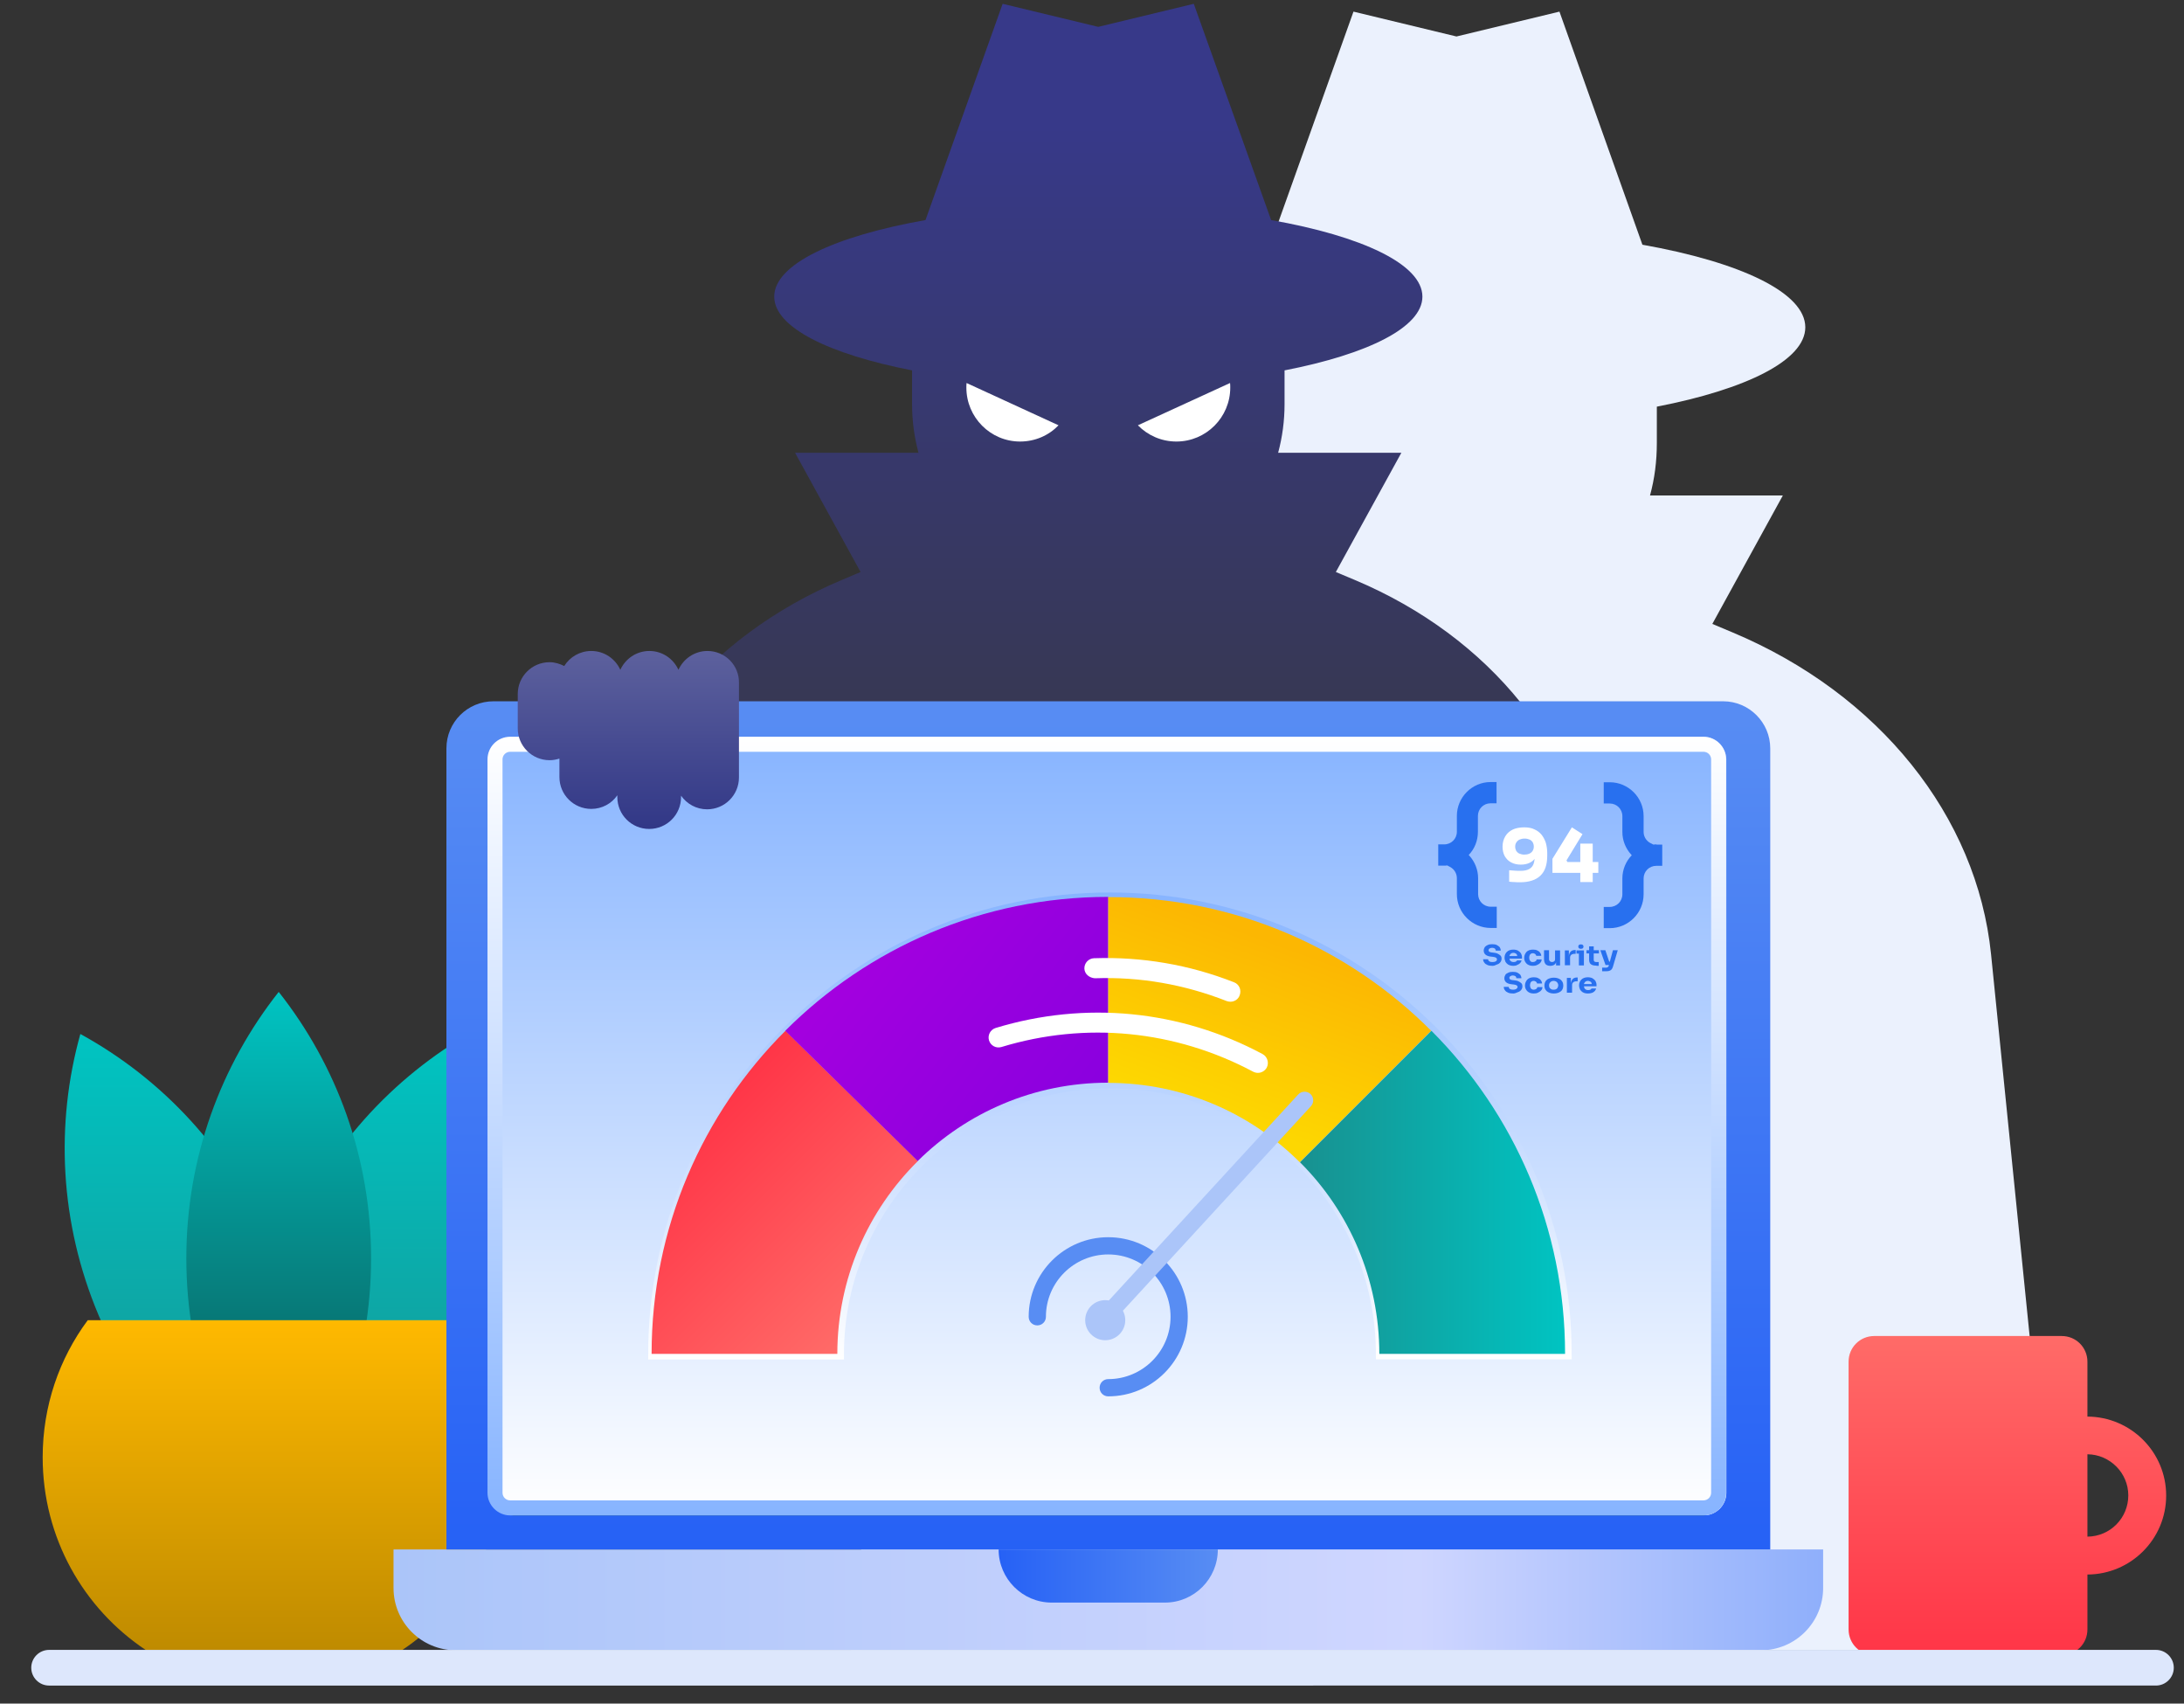 <?xml version="1.0" encoding="utf-8"?>
<!-- Generator: Adobe Illustrator 25.4.1, SVG Export Plug-In . SVG Version: 6.00 Build 0)  -->
<svg version="1.1" id="Layer_1" xmlns="http://www.w3.org/2000/svg" xmlns:xlink="http://www.w3.org/1999/xlink" x="0px" y="0px"
	 viewBox="0 0 109 85" style="enable-background:new 0 0 109 85;" xml:space="preserve">
<rect x="0" y="0" width="109" height="85" fill="#333333" stroke="none"/>
<style type="text/css">
	.st0{fill:#EBF1FD;}
	.st1{fill:#37384F;}
	.st2{fill:url(#SVGID_1_);}
	.st3{fill:#FFFFFF;}
	.st4{fill:url(#SVGID_00000062156176123621321920000007952652327246051253_);}
	.st5{fill:url(#SVGID_00000086663390485841633100000012475926118803413123_);}
	.st6{fill:url(#SVGID_00000044145300977271968310000016344579411139806849_);}
	.st7{fill:url(#SVGID_00000050634535849179447930000013310373039984247436_);}
	.st8{fill:url(#SVGID_00000078028833477767903730000012175398896341317775_);}
	.st9{fill:url(#SVGID_00000011012547541776204240000013867188065159620750_);}
	.st10{fill:url(#SVGID_00000163057429310385074490000009701087181978469045_);}
	.st11{fill:url(#SVGID_00000020357623248124257160000005267953863941288088_);}
	.st12{fill:url(#SVGID_00000158019950427713192370000002873344983817142661_);}
	.st13{fill:#DDE7FC;}
	.st14{fill:url(#SVGID_00000039815229448353185080000008394706611589426092_);}
	.st15{fill:url(#SVGID_00000160901646369577730190000002249959765479586451_);}
	.st16{fill:#2870EF;}
	.st17{fill:none;stroke:url(#SVGID_00000149380401071247525650000012744518858307937686_);stroke-width:0.5;stroke-miterlimit:10;}
	.st18{fill:url(#SVGID_00000077314924097751024940000014894389288520031128_);}
	.st19{fill:url(#SVGID_00000000908801014927603950000010547655686524471719_);}
	.st20{fill:url(#SVGID_00000158025571157778602000000012754266737091508098_);}
	.st21{fill:url(#SVGID_00000106122076161392733120000006176706352426507929_);}
	.st22{fill:#588DF3;}
	.st23{fill:#ABC5F9;}
	.st24{fill:none;stroke:#EBF1FD;stroke-linecap:round;stroke-linejoin:round;stroke-miterlimit:10;}
	.st25{fill:url(#SVGID_00000097501576426145123350000014289220864603377071_);}
	.st26{fill:url(#SVGID_00000087399808078436230110000007826012171880327326_);}
	.st27{opacity:0.71;}
	.st28{fill:url(#SVGID_00000070829729150423398910000006857454982852236936_);}
	.st29{fill:url(#SVGID_00000043451087558273501680000006675346302754879374_);}
	.st30{fill:url(#SVGID_00000021119349502453923010000002592051850360302510_);}
	.st31{fill:url(#SVGID_00000173127829858115772880000006194498687488713653_);}
	.st32{fill:url(#SVGID_00000042015787833864611570000010512425890664545212_);}
	.st33{fill:url(#SVGID_00000062871697000162291540000007054613576955883924_);}
	.st34{fill:#2A70F2;}
	.st35{fill:#373851;}
	.st36{fill:#14C1C1;}
	.st37{fill:url(#SVGID_00000050638881843114516540000000538735702313472136_);}
	.st38{fill:url(#SVGID_00000149373121538121550870000009623944699094938787_);}
	.st39{fill:url(#SVGID_00000005980760440195079380000003448135262914000553_);}
	.st40{fill:url(#SVGID_00000020357011804765091140000002029033614258343087_);}
	.st41{fill:url(#SVGID_00000117676895618946992180000014427501032882589830_);}
	.st42{fill:url(#SVGID_00000124861305654731991900000006084358098827767727_);}
	.st43{fill:url(#SVGID_00000013160031527131635800000002717913385779799967_);}
	.st44{fill:url(#SVGID_00000081638512465692554580000017833761481324208570_);}
	.st45{fill:url(#SVGID_00000166642045858202391420000017423399865032803242_);}
	.st46{fill:url(#SVGID_00000054960288676052217300000000424526551283996859_);}
	.st47{fill:url(#SVGID_00000146463837902661214000000002857986463278732938_);}
	.st48{fill:url(#SVGID_00000046315465899036591850000000956185964618931074_);}
	.st49{fill:url(#SVGID_00000010994595041500354700000016190056647399971490_);}
	.st50{fill:url(#SVGID_00000014614132622416164630000007261669417362544783_);}
	.st51{fill:url(#SVGID_00000064319631570326128430000010498179532428359064_);}
	.st52{fill:url(#SVGID_00000088811909188677746590000005664522543396616101_);}
	.st53{fill:url(#SVGID_00000153666182875736813870000002200743604231639481_);}
	.st54{fill:url(#SVGID_00000065778448509139228410000003290218973617141420_);}
	.st55{fill:url(#SVGID_00000035509660033747163540000008690923325501007801_);}
	
		.st56{clip-path:url(#SVGID_00000120519558123259416630000008260895683195082373_);fill:url(#SVGID_00000098221254764800533900000001449413727126215297_);}
	.st57{clip-path:url(#SVGID_00000120519558123259416630000008260895683195082373_);}
	.st58{clip-path:url(#SVGID_00000120519558123259416630000008260895683195082373_);fill:#FFFFFF;stroke:#FFFFFF;}
	
		.st59{clip-path:url(#SVGID_00000120519558123259416630000008260895683195082373_);fill:url(#SVGID_00000136412630276606594760000011351919895403368372_);}
	
		.st60{clip-path:url(#SVGID_00000120519558123259416630000008260895683195082373_);fill:url(#SVGID_00000140699808878062412080000000128214447237245347_);}
	
		.st61{clip-path:url(#SVGID_00000120519558123259416630000008260895683195082373_);fill:url(#SVGID_00000047028289400893961440000011537523001416465070_);}
	
		.st62{clip-path:url(#SVGID_00000120519558123259416630000008260895683195082373_);fill:url(#SVGID_00000087372155002117327580000004185196736706341046_);}
	
		.st63{clip-path:url(#SVGID_00000120519558123259416630000008260895683195082373_);fill:none;stroke:#EBF1FD;stroke-linecap:round;stroke-linejoin:round;stroke-miterlimit:10;}
	.st64{fill:url(#SVGID_00000065057590660721978860000006929051583063948460_);}
	.st65{fill:url(#SVGID_00000048480962660690544780000014941154509405880992_);}
	.st66{fill:url(#SVGID_00000113336918386274238560000016178762017854994829_);}
	.st67{fill:url(#SVGID_00000176758785479919604200000005943496507370676132_);}
	.st68{fill:url(#SVGID_00000058582140892972672430000013555446640325786501_);}
	.st69{fill:url(#SVGID_00000111155076339759569980000010046899504245258633_);}
	.st70{fill:url(#SVGID_00000027589366964648331720000000842124038212623246_);}
	.st71{fill:url(#SVGID_00000126302737815778600980000012591468400470975678_);}
	.st72{fill:url(#SVGID_00000052816504351092851130000002169102951770559646_);}
	.st73{fill:url(#SVGID_00000083052364464174843500000015206560847644170891_);}
	.st74{fill:url(#SVGID_00000091729427545562643190000000971810924665901218_);}
	.st75{fill:#FDBD2C;}
	.st76{fill:#13C1C2;}
	.st77{fill:#2970F1;}
	.st78{fill:#42CF5A;}
	.st79{fill:#EE4A4E;}
	.st80{fill:#F77643;}
</style>
<path class="st0" d="M99.37,47.61c-0.7-6.89-5.59-12.99-12.91-16.06l-1-0.42l3.52-6.41h-6.63c0.23-0.84,0.34-1.71,0.34-2.62v-1.81
	c4.48-0.87,7.41-2.32,7.41-3.96c0-1.73-3.24-3.25-8.13-4.12L77.83,0.58l-5.14,1.24l-5.14-1.24L63.4,12.21
	c-4.89,0.86-8.13,2.38-8.13,4.12c0,1.65,2.93,3.09,7.41,3.96v1.81c0,0.9,0.12,1.78,0.34,2.62h-6.64l3.52,6.41l-0.99,0.42
	c-7.31,3.07-12.21,9.17-12.91,16.06l-3.53,34.72h60.41L99.37,47.61z"/>
<path class="st1" d="M52.83,21.22c-0.48,0.5-1.16,0.81-1.92,0.81c-1.48,0-2.68-1.21-2.68-2.69c0-0.08,0-0.16,0.01-0.23L52.83,21.22z
	"/>
<path class="st1" d="M61.4,19.34c0,1.48-1.2,2.69-2.69,2.69c-0.75,0-1.43-0.31-1.92-0.81l4.6-2.11C61.4,19.18,61.4,19.26,61.4,19.34
	z"/>
<linearGradient id="SVGID_1_" gradientUnits="userSpaceOnUse" x1="54.81" y1="76.07" x2="54.81" y2="0.19">
	<stop  offset="0" style="stop-color:#ABC5F9"/>
	<stop  offset="0.503" style="stop-color:#37384F"/>
	<stop  offset="0.92" style="stop-color:#373989"/>
</linearGradient>
<path class="st2" d="M79.58,43.84c-0.65-6.4-5.19-12.06-11.98-14.91l-0.93-0.39l3.27-5.95h-6.15c0.21-0.78,0.32-1.59,0.32-2.43
	v-1.68c4.16-0.81,6.88-2.15,6.88-3.68c0-1.61-3.01-3.02-7.55-3.82L59.58,0.19l-4.77,1.15l-4.77-1.15l-3.85,10.79
	c-4.54,0.8-7.55,2.21-7.55,3.82c0,1.53,2.72,2.87,6.88,3.68v1.68c0,0.84,0.11,1.65,0.32,2.43h-6.16l3.27,5.95l-0.92,0.39
	c-6.79,2.85-11.33,8.51-11.98,14.91l-3.28,32.23h56.08L79.58,43.84z"/>
<path class="st3" d="M61.39,19.11c0.01,0.07,0.01,0.15,0.01,0.23c0,1.48-1.2,2.69-2.69,2.69c-0.75,0-1.43-0.31-1.92-0.81
	L61.39,19.11z"/>
<path class="st3" d="M50.91,22.03c-1.48,0-2.68-1.21-2.68-2.69c0-0.08,0-0.16,0.01-0.23l4.59,2.11
	C52.35,21.72,51.67,22.03,50.91,22.03z"/>
<linearGradient id="SVGID_00000123413521094610405120000007836517104011106185_" gradientUnits="userSpaceOnUse" x1="9.184" y1="76.071" x2="9.184" y2="51.584">
	<stop  offset="0" style="stop-color:#189190"/>
	<stop  offset="1" style="stop-color:#00C4C2"/>
</linearGradient>
<path style="fill:url(#SVGID_00000123413521094610405120000007836517104011106185_);" d="M13.43,62.03
	c1.95,4.62,2.16,9.55,0.91,14.04c-4.08-2.24-7.47-5.83-9.42-10.45s-2.16-9.55-0.91-14.03C8.1,53.83,11.48,57.41,13.43,62.03z"/>
<linearGradient id="SVGID_00000025420981969170143090000014678446583721686685_" gradientUnits="userSpaceOnUse" x1="18.629" y1="76.071" x2="18.629" y2="51.455">
	<stop  offset="0" style="stop-color:#189190"/>
	<stop  offset="1" style="stop-color:#00C4C2"/>
</linearGradient>
<path style="fill:url(#SVGID_00000025420981969170143090000014678446583721686685_);" d="M22.9,65.5
	c-1.89,4.65-5.23,8.28-9.28,10.57c-1.3-4.47-1.16-9.4,0.73-14.05c1.89-4.65,5.23-8.27,9.28-10.57C24.94,55.93,24.79,60.85,22.9,65.5
	z"/>
<linearGradient id="SVGID_00000000943160176285008890000004257637760744742044_" gradientUnits="userSpaceOnUse" x1="13.906" y1="76.071" x2="13.906" y2="49.496">
	<stop  offset="0" style="stop-color:#0C4948"/>
	<stop  offset="1" style="stop-color:#00C4C2"/>
</linearGradient>
<path style="fill:url(#SVGID_00000000943160176285008890000004257637760744742044_);" d="M18.52,62.78c0,5.02-1.72,9.64-4.61,13.29
	c-2.89-3.65-4.61-8.27-4.61-13.29s1.72-9.63,4.61-13.29C16.8,53.15,18.52,57.76,18.52,62.78z"/>
<linearGradient id="SVGID_00000107546706373979491480000003052941025351157160_" gradientUnits="userSpaceOnUse" x1="13.677" y1="82.325" x2="13.677" y2="65.865">
	<stop  offset="0" style="stop-color:#BF8B00"/>
	<stop  offset="1" style="stop-color:#FFB900"/>
</linearGradient>
<path style="fill:url(#SVGID_00000107546706373979491480000003052941025351157160_);" d="M25.22,72.71c0,4.01-2.05,7.55-5.15,9.62
	H7.28c-3.11-2.07-5.15-5.6-5.15-9.62c0-2.56,0.83-4.93,2.25-6.84h18.6C24.39,67.78,25.22,70.15,25.22,72.71z"/>
<linearGradient id="SVGID_00000065782009393981556520000000028970008776640954_" gradientUnits="userSpaceOnUse" x1="19.644" y1="79.826" x2="90.982" y2="79.826">
	<stop  offset="0" style="stop-color:#ABC5F9"/>
	<stop  offset="0.716" style="stop-color:#CFD6FF"/>
	<stop  offset="1" style="stop-color:#8FAFFB"/>
</linearGradient>
<path style="fill:url(#SVGID_00000065782009393981556520000000028970008776640954_);" d="M19.64,77.31v1.92
	c0,1.72,1.39,3.11,3.11,3.11h65.13c1.72,0,3.11-1.39,3.11-3.11v-1.92H19.64z"/>
<linearGradient id="SVGID_00000137113323792469158380000012116371782190669979_" gradientUnits="userSpaceOnUse" x1="55.313" y1="77.312" x2="55.313" y2="34.988">
	<stop  offset="0" style="stop-color:#2661F5"/>
	<stop  offset="1" style="stop-color:#588DF3"/>
</linearGradient>
<path style="fill:url(#SVGID_00000137113323792469158380000012116371782190669979_);" d="M86,34.99H24.63
	c-1.3,0-2.35,1.05-2.35,2.35v39.97h66.07V37.34C88.35,36.04,87.29,34.99,86,34.99z"/>
<linearGradient id="SVGID_00000041277469573421069190000014522655806904413076_" gradientUnits="userSpaceOnUse" x1="55.313" y1="75.607" x2="55.313" y2="36.762">
	<stop  offset="0" style="stop-color:#0C4948"/>
	<stop  offset="0" style="stop-color:#FFFFFF"/>
	<stop  offset="1" style="stop-color:#87B4FF"/>
</linearGradient>
<path style="fill:url(#SVGID_00000041277469573421069190000014522655806904413076_);" d="M85.02,36.76H25.61
	c-0.62,0-1.13,0.5-1.13,1.13v36.59c0,0.62,0.5,1.13,1.13,1.13h59.42c0.62,0,1.13-0.5,1.13-1.13V37.89
	C86.15,37.27,85.64,36.76,85.02,36.76z"/>
<linearGradient id="SVGID_00000118359904377710502170000005224165242155346318_" gradientUnits="userSpaceOnUse" x1="49.843" y1="78.635" x2="60.783" y2="78.635">
	<stop  offset="0" style="stop-color:#2661F5"/>
	<stop  offset="1" style="stop-color:#588DF3"/>
</linearGradient>
<path style="fill:url(#SVGID_00000118359904377710502170000005224165242155346318_);" d="M58.14,79.96h-5.65
	c-1.46,0-2.65-1.19-2.65-2.65l0,0h10.94l0,0C60.78,78.77,59.6,79.96,58.14,79.96z"/>
<linearGradient id="SVGID_00000093159853936719516580000009897107958695156127_" gradientUnits="userSpaceOnUse" x1="100.189" y1="82.581" x2="100.189" y2="66.656">
	<stop  offset="0" style="stop-color:#ABC5F9"/>
	<stop  offset="0" style="stop-color:#FF3547"/>
	<stop  offset="1" style="stop-color:#FF6B68"/>
</linearGradient>
<path style="fill:url(#SVGID_00000093159853936719516580000009897107958695156127_);" d="M108.11,74.62c0-2.17-1.76-3.93-3.93-3.94
	v-2.74c0-0.71-0.57-1.28-1.28-1.28h-9.36c-0.71,0-1.28,0.57-1.28,1.28V81.3c0,0.71,0.57,1.28,1.28,1.28h9.36
	c0.71,0,1.28-0.57,1.28-1.28v-2.74C106.35,78.55,108.11,76.79,108.11,74.62z M104.18,76.67v-4.11c1.12,0.01,2.04,0.93,2.04,2.05
	C106.22,75.75,105.31,76.66,104.18,76.67z"/>
<path class="st13" d="M107.6,82.32H2.45c-0.49,0-0.89,0.4-0.89,0.89c0,0.49,0.4,0.89,0.89,0.89H107.6c0.49,0,0.89-0.4,0.89-0.89
	C108.49,82.72,108.09,82.32,107.6,82.32z"/>
<g>
	
		<linearGradient id="SVGID_00000173148164149485344180000003746835394089067904_" gradientUnits="userSpaceOnUse" x1="55.239" y1="36.762" x2="55.239" y2="75.607">
		<stop  offset="0" style="stop-color:#0C4948"/>
		<stop  offset="0" style="stop-color:#FFFFFF"/>
		<stop  offset="1" style="stop-color:#87B4FF"/>
	</linearGradient>
	<path style="fill:url(#SVGID_00000173148164149485344180000003746835394089067904_);" d="M85.02,37.51c0.21,0,0.38,0.17,0.38,0.38
		v36.59c0,0.21-0.17,0.38-0.38,0.38H25.46c-0.21,0-0.38-0.17-0.38-0.38V37.89c0-0.21,0.17-0.38,0.38-0.38H85.02 M85.02,36.76H25.46
		c-0.62,0-1.13,0.5-1.13,1.13v36.59c0,0.62,0.51,1.13,1.13,1.13h59.56c0.62,0,1.13-0.5,1.13-1.13V37.89
		C86.15,37.27,85.64,36.76,85.02,36.76L85.02,36.76z"/>
</g>
<linearGradient id="SVGID_00000121278861704048984720000004598375102374956946_" gradientUnits="userSpaceOnUse" x1="31.374" y1="41.384" x2="31.374" y2="32.485">
	<stop  offset="0.018" style="stop-color:#323887"/>
	<stop  offset="1" style="stop-color:#5D619D"/>
</linearGradient>
<path style="fill:url(#SVGID_00000121278861704048984720000004598375102374956946_);" d="M35.31,32.48c-0.65,0-1.2,0.39-1.45,0.94
	c-0.25-0.55-0.8-0.94-1.45-0.94s-1.2,0.39-1.45,0.94c-0.25-0.55-0.8-0.94-1.45-0.94c-0.57,0-1.07,0.3-1.35,0.75
	c-0.22-0.11-0.47-0.19-0.73-0.19c-0.88,0-1.59,0.71-1.59,1.59v1.71c0,0.88,0.71,1.59,1.59,1.59c0.17,0,0.33-0.03,0.49-0.08v0.92
	c0,0.88,0.71,1.59,1.59,1.59c0.54,0,1.02-0.27,1.3-0.68v0.09c0,0.88,0.71,1.59,1.59,1.59s1.59-0.71,1.59-1.59V39.7
	c0.29,0.41,0.76,0.68,1.3,0.68c0.88,0,1.59-0.71,1.59-1.59v-4.71C36.9,33.2,36.19,32.48,35.31,32.48z"/>
<g>
	<g>
		<g>
			<path class="st16" d="M82.67,42.13c-0.05,0-0.1,0-0.15,0.01l-0.16-0.08c-0.2-0.11-0.33-0.32-0.33-0.55v-0.79
				c0-0.93-0.76-1.69-1.69-1.69h-0.3v1.06h0.3c0.35,0,0.63,0.28,0.63,0.63v0.79c0,0.42,0.16,0.82,0.44,1.13l0.03,0.03
				c-0.29,0.3-0.47,0.71-0.47,1.16v0.79c0,0.35-0.28,0.63-0.63,0.63h-0.3v1.06h0.3c0.93,0,1.69-0.76,1.69-1.69v-0.79
				c0-0.35,0.28-0.63,0.63-0.63h0.3v-1.06H82.67z"/>
			<path class="st16" d="M72.71,40.71l0,0.79c0,0.35-0.28,0.63-0.63,0.63h-0.3v1.06h0.09h0.21c0.05,0,0.1,0,0.15-0.01l0.15,0.08
				c0.2,0.11,0.33,0.32,0.33,0.56v0.79c0,0.93,0.76,1.69,1.69,1.69h0.3v-1.06h-0.3c-0.35,0-0.63-0.28-0.63-0.63v-0.79
				c0-0.42-0.16-0.82-0.44-1.13l-0.03-0.03c0.29-0.3,0.46-0.71,0.46-1.16v-0.79c0-0.35,0.28-0.63,0.63-0.63h0.3v-1.06h-0.3
				C73.47,39.02,72.71,39.78,72.71,40.71z"/>
		</g>
		<g>
			<path class="st3" d="M76.07,41.28c0.2,0,0.37,0.03,0.51,0.1c0.14,0.06,0.26,0.15,0.36,0.27c0.09,0.12,0.16,0.25,0.21,0.4
				c0.04,0.15,0.07,0.32,0.07,0.5v0.14c0,0.45-0.11,0.78-0.34,1c-0.23,0.22-0.57,0.33-1.02,0.33c-0.09,0-0.18,0-0.28-0.01
				c-0.09,0-0.18-0.01-0.26-0.02v-0.57c0.08,0.01,0.17,0.01,0.27,0.02c0.1,0.01,0.2,0.01,0.29,0.01c0.19,0,0.33-0.03,0.44-0.09
				c0.11-0.06,0.18-0.15,0.22-0.26c0.04-0.12,0.06-0.27,0.06-0.45v-0.31l0.15-0.01c0,0.18-0.04,0.33-0.11,0.45
				c-0.07,0.12-0.17,0.21-0.3,0.27c-0.13,0.06-0.27,0.09-0.44,0.09c-0.19,0-0.35-0.04-0.48-0.11c-0.14-0.07-0.24-0.18-0.32-0.31
				c-0.07-0.13-0.11-0.29-0.11-0.48c0-0.2,0.05-0.37,0.14-0.52c0.09-0.15,0.22-0.26,0.39-0.34C75.66,41.32,75.85,41.28,76.07,41.28z
				 M76.09,41.84c-0.1,0-0.18,0.02-0.25,0.05c-0.07,0.03-0.12,0.08-0.16,0.14c-0.04,0.06-0.06,0.13-0.06,0.21
				c0,0.08,0.02,0.15,0.05,0.21c0.04,0.06,0.09,0.11,0.16,0.14c0.07,0.03,0.15,0.05,0.24,0.05c0.08,0,0.16-0.01,0.24-0.04
				c0.07-0.03,0.13-0.07,0.17-0.13c0.04-0.06,0.07-0.13,0.07-0.23c0-0.08-0.02-0.15-0.05-0.21c-0.04-0.06-0.09-0.11-0.16-0.14
				C76.27,41.86,76.19,41.84,76.09,41.84z"/>
			<path class="st3" d="M77.48,43.54v-0.69l0.97-1.57l0.53,0.34l-0.8,1.31l0.05,0.08h1.54v0.54H77.48z M78.87,44.01v-1.92h0.62v1.92
				H78.87z"/>
		</g>
	</g>
	<g>
		<path class="st16" d="M74.5,48.19c-0.1,0-0.19-0.01-0.26-0.04c-0.07-0.03-0.13-0.07-0.16-0.12c-0.04-0.05-0.06-0.11-0.06-0.17
			h0.25c0,0.03,0.01,0.05,0.02,0.07c0.02,0.02,0.04,0.04,0.07,0.05C74.4,48,74.45,48,74.5,48c0.05,0,0.09-0.01,0.12-0.02
			c0.03-0.01,0.06-0.03,0.07-0.05c0.02-0.02,0.02-0.04,0.02-0.07c0-0.03-0.02-0.06-0.05-0.08c-0.03-0.02-0.08-0.03-0.15-0.04
			l-0.09-0.01c-0.11-0.01-0.21-0.04-0.27-0.09c-0.07-0.05-0.1-0.13-0.1-0.21c0-0.06,0.02-0.12,0.05-0.17
			c0.04-0.05,0.08-0.08,0.15-0.11c0.06-0.03,0.14-0.04,0.22-0.04c0.09,0,0.17,0.01,0.23,0.04c0.06,0.03,0.11,0.07,0.15,0.11
			c0.03,0.05,0.05,0.11,0.05,0.17h-0.25c0-0.02-0.01-0.05-0.02-0.07c-0.01-0.02-0.03-0.04-0.06-0.05c-0.03-0.01-0.06-0.02-0.1-0.02
			c-0.04,0-0.07,0.01-0.1,0.02c-0.03,0.01-0.04,0.03-0.06,0.04c-0.01,0.02-0.02,0.04-0.02,0.06c0,0.03,0.01,0.05,0.03,0.07
			c0.02,0.02,0.06,0.03,0.11,0.04l0.09,0.01c0.08,0.01,0.16,0.02,0.22,0.05c0.06,0.03,0.11,0.06,0.15,0.1
			c0.04,0.04,0.05,0.1,0.05,0.16c0,0.06-0.02,0.12-0.06,0.17c-0.04,0.05-0.09,0.09-0.16,0.11S74.6,48.19,74.5,48.19z"/>
		<path class="st16" d="M75.53,48.19c-0.07,0-0.14-0.01-0.19-0.03c-0.06-0.02-0.1-0.05-0.14-0.09c-0.04-0.04-0.07-0.08-0.08-0.13
			c-0.02-0.05-0.03-0.09-0.03-0.14v-0.03c0-0.05,0.01-0.1,0.03-0.15c0.02-0.05,0.05-0.09,0.08-0.12c0.04-0.04,0.08-0.07,0.14-0.09
			c0.05-0.02,0.12-0.03,0.19-0.03c0.09,0,0.17,0.02,0.23,0.05c0.06,0.04,0.11,0.08,0.15,0.14c0.03,0.06,0.05,0.12,0.05,0.19v0.07
			h-0.76v-0.13h0.61l-0.08,0.06c0-0.04-0.01-0.08-0.02-0.12c-0.01-0.03-0.04-0.06-0.07-0.07c-0.03-0.02-0.06-0.03-0.11-0.03
			c-0.04,0-0.08,0.01-0.11,0.03c-0.03,0.02-0.05,0.04-0.07,0.08c-0.02,0.03-0.02,0.07-0.02,0.12c0,0.04,0.01,0.08,0.02,0.12
			s0.04,0.06,0.07,0.08c0.03,0.02,0.07,0.03,0.12,0.03c0.05,0,0.08-0.01,0.11-0.02c0.03-0.02,0.05-0.03,0.06-0.06h0.23
			c-0.01,0.05-0.04,0.1-0.07,0.13c-0.04,0.04-0.08,0.07-0.14,0.09C75.67,48.18,75.6,48.19,75.53,48.19z"/>
		<path class="st16" d="M76.51,48.19c-0.07,0-0.14-0.01-0.19-0.03c-0.06-0.02-0.1-0.05-0.14-0.09c-0.04-0.04-0.06-0.08-0.08-0.12
			c-0.02-0.05-0.03-0.09-0.03-0.14v-0.03c0-0.05,0.01-0.1,0.03-0.15c0.02-0.05,0.05-0.09,0.08-0.13c0.04-0.04,0.08-0.07,0.14-0.09
			c0.05-0.02,0.12-0.03,0.19-0.03c0.08,0,0.15,0.01,0.21,0.04c0.06,0.03,0.11,0.06,0.14,0.11c0.04,0.05,0.06,0.1,0.06,0.16h-0.25
			c0-0.03-0.02-0.06-0.05-0.09c-0.03-0.02-0.07-0.04-0.12-0.04c-0.04,0-0.08,0.01-0.1,0.03c-0.03,0.02-0.05,0.04-0.06,0.08
			c-0.01,0.03-0.02,0.07-0.02,0.11c0,0.04,0.01,0.08,0.02,0.11c0.01,0.03,0.03,0.06,0.06,0.08C76.42,48,76.46,48,76.51,48
			c0.03,0,0.06-0.01,0.09-0.02c0.02-0.01,0.04-0.03,0.06-0.04s0.02-0.04,0.03-0.07h0.25c0,0.06-0.02,0.12-0.06,0.16
			c-0.04,0.05-0.09,0.08-0.15,0.11C76.65,48.18,76.58,48.19,76.51,48.19z"/>
		<path class="st16" d="M77.37,48.19c-0.1,0-0.18-0.03-0.23-0.08c-0.05-0.06-0.08-0.14-0.08-0.26v-0.44h0.25v0.45
			c0,0.04,0.01,0.07,0.04,0.1c0.03,0.02,0.06,0.04,0.11,0.04c0.05,0,0.08-0.01,0.11-0.04c0.03-0.02,0.04-0.06,0.04-0.1v-0.44h0.25
			v0.75h-0.2v-0.32h0.02c0,0.08-0.01,0.14-0.03,0.19c-0.02,0.05-0.06,0.09-0.1,0.11c-0.04,0.02-0.1,0.04-0.16,0.04H77.37z"/>
		<path class="st16" d="M78.1,48.17v-0.75h0.2v0.32h0c0-0.11,0.03-0.19,0.08-0.25c0.05-0.06,0.13-0.09,0.23-0.09h0.03v0.19h-0.06
			c-0.07,0-0.12,0.02-0.16,0.05c-0.04,0.03-0.06,0.08-0.06,0.14v0.38H78.1z"/>
		<path class="st16" d="M78.68,47.58v-0.16h0.37v0.16H78.68z M78.9,47.34c-0.05,0-0.08-0.01-0.1-0.03s-0.03-0.05-0.03-0.08
			c0-0.03,0.01-0.06,0.03-0.08s0.06-0.03,0.1-0.03s0.08,0.01,0.1,0.03c0.02,0.02,0.03,0.05,0.03,0.08c0,0.03-0.01,0.06-0.03,0.08
			C78.98,47.33,78.94,47.34,78.9,47.34z M78.8,48.17v-0.75h0.25v0.75H78.8z"/>
		<path class="st16" d="M79.18,47.57v-0.16h0.62v0.16H79.18z M79.68,48.18c-0.09,0-0.16-0.01-0.21-0.03
			c-0.05-0.02-0.09-0.05-0.12-0.09c-0.02-0.04-0.04-0.1-0.04-0.18v-0.66h0.23v0.67c0,0.04,0.01,0.06,0.03,0.08
			c0.02,0.02,0.05,0.03,0.09,0.03h0.13v0.19H79.68z"/>
		<path class="st16" d="M80.13,48.15l-0.26-0.74h0.25l0.25,0.74H80.13z M79.96,48.47v-0.19h0.18c0.03,0,0.05,0,0.07-0.01
			c0.02-0.01,0.03-0.02,0.05-0.03s0.02-0.03,0.03-0.06l0.21-0.77h0.24l-0.24,0.82c-0.02,0.06-0.04,0.11-0.07,0.14
			c-0.03,0.03-0.07,0.06-0.12,0.07c-0.05,0.02-0.11,0.02-0.19,0.02H79.96z M80.23,48.15v-0.17h0.18v0.17H80.23z"/>
		<path class="st16" d="M75.53,49.57c-0.1,0-0.19-0.01-0.26-0.04c-0.07-0.03-0.13-0.07-0.16-0.12c-0.04-0.05-0.06-0.11-0.06-0.17
			h0.25c0,0.03,0.01,0.05,0.02,0.07s0.04,0.04,0.07,0.05c0.03,0.01,0.08,0.02,0.13,0.02c0.05,0,0.09-0.01,0.12-0.02
			c0.03-0.01,0.06-0.03,0.07-0.05c0.02-0.02,0.03-0.04,0.03-0.07c0-0.03-0.02-0.06-0.05-0.08c-0.03-0.02-0.08-0.03-0.15-0.04
			l-0.09-0.01c-0.11-0.01-0.21-0.04-0.27-0.09c-0.07-0.05-0.1-0.13-0.1-0.21c0-0.06,0.02-0.12,0.05-0.17
			c0.03-0.05,0.08-0.08,0.15-0.11c0.06-0.03,0.14-0.04,0.22-0.04c0.09,0,0.17,0.01,0.23,0.04c0.06,0.03,0.11,0.07,0.15,0.11
			c0.03,0.05,0.05,0.11,0.05,0.17h-0.25c0-0.02-0.01-0.05-0.02-0.07c-0.01-0.02-0.03-0.04-0.06-0.05c-0.03-0.01-0.06-0.02-0.1-0.02
			c-0.04,0-0.07,0.01-0.09,0.02c-0.03,0.01-0.04,0.03-0.06,0.04s-0.02,0.04-0.02,0.06c0,0.03,0.01,0.05,0.03,0.07
			c0.02,0.02,0.06,0.03,0.11,0.04l0.09,0.01c0.08,0.01,0.16,0.02,0.22,0.05c0.06,0.03,0.11,0.06,0.15,0.1
			c0.04,0.04,0.05,0.1,0.05,0.16c0,0.06-0.02,0.12-0.06,0.17c-0.04,0.05-0.09,0.09-0.16,0.11S75.63,49.57,75.53,49.57z"/>
		<path class="st16" d="M76.55,49.57c-0.07,0-0.14-0.01-0.19-0.03c-0.05-0.02-0.1-0.05-0.14-0.09c-0.04-0.04-0.06-0.08-0.08-0.12
			c-0.02-0.05-0.03-0.09-0.03-0.14v-0.03c0-0.05,0.01-0.1,0.03-0.15c0.02-0.05,0.05-0.09,0.08-0.13c0.04-0.04,0.08-0.07,0.14-0.09
			c0.06-0.02,0.12-0.03,0.19-0.03c0.08,0,0.15,0.01,0.21,0.04c0.06,0.03,0.11,0.06,0.14,0.11c0.04,0.05,0.06,0.1,0.06,0.16h-0.25
			c0-0.03-0.02-0.06-0.05-0.09c-0.03-0.02-0.07-0.04-0.12-0.04c-0.04,0-0.08,0.01-0.1,0.03c-0.03,0.02-0.05,0.04-0.06,0.08
			c-0.01,0.03-0.02,0.07-0.02,0.11c0,0.04,0.01,0.08,0.02,0.11c0.01,0.03,0.03,0.06,0.06,0.08c0.03,0.02,0.06,0.03,0.11,0.03
			c0.03,0,0.06-0.01,0.09-0.02c0.02-0.01,0.04-0.03,0.06-0.04c0.01-0.02,0.02-0.04,0.03-0.07h0.25c0,0.06-0.02,0.12-0.06,0.16
			c-0.04,0.05-0.09,0.08-0.15,0.11C76.7,49.56,76.63,49.57,76.55,49.57z"/>
		<path class="st16" d="M77.55,49.57c-0.08,0-0.14-0.01-0.2-0.03s-0.11-0.05-0.15-0.08c-0.04-0.04-0.07-0.08-0.09-0.12
			c-0.02-0.05-0.03-0.1-0.03-0.15v-0.03c0-0.05,0.01-0.1,0.03-0.15c0.02-0.05,0.05-0.09,0.09-0.12c0.04-0.04,0.09-0.06,0.15-0.08
			c0.06-0.02,0.12-0.03,0.2-0.03c0.07,0,0.14,0.01,0.2,0.03c0.06,0.02,0.11,0.05,0.15,0.08c0.04,0.04,0.07,0.08,0.09,0.12
			c0.02,0.05,0.03,0.1,0.03,0.15v0.03c0,0.05-0.01,0.1-0.03,0.15c-0.02,0.05-0.05,0.09-0.09,0.12s-0.09,0.06-0.15,0.08
			C77.69,49.56,77.62,49.57,77.55,49.57z M77.55,49.38c0.05,0,0.09-0.01,0.12-0.03c0.03-0.02,0.06-0.04,0.07-0.08
			c0.02-0.03,0.03-0.07,0.03-0.11c0-0.04-0.01-0.08-0.03-0.11c-0.02-0.03-0.04-0.06-0.08-0.08s-0.07-0.03-0.12-0.03
			c-0.05,0-0.09,0.01-0.12,0.03c-0.03,0.02-0.06,0.05-0.08,0.08c-0.02,0.03-0.03,0.07-0.03,0.11c0,0.04,0.01,0.08,0.02,0.11
			c0.02,0.03,0.04,0.06,0.08,0.08C77.46,49.38,77.5,49.38,77.55,49.38z"/>
		<path class="st16" d="M78.2,49.54v-0.75h0.2v0.32h0c0-0.11,0.03-0.19,0.08-0.25c0.05-0.06,0.13-0.09,0.23-0.09h0.03v0.19h-0.06
			c-0.07,0-0.12,0.02-0.16,0.05c-0.04,0.03-0.06,0.08-0.06,0.14v0.38H78.2z"/>
		<path class="st16" d="M79.25,49.57c-0.07,0-0.14-0.01-0.19-0.03c-0.06-0.02-0.1-0.05-0.14-0.09c-0.04-0.04-0.07-0.08-0.08-0.13
			c-0.02-0.05-0.03-0.09-0.03-0.14v-0.03c0-0.05,0.01-0.1,0.03-0.15c0.02-0.05,0.05-0.09,0.08-0.12c0.04-0.04,0.08-0.07,0.14-0.09
			c0.05-0.02,0.12-0.03,0.19-0.03c0.09,0,0.17,0.02,0.23,0.05c0.06,0.04,0.11,0.08,0.15,0.14c0.03,0.06,0.05,0.12,0.05,0.19v0.07
			h-0.76V49.1h0.61l-0.08,0.06c0-0.04-0.01-0.08-0.02-0.12c-0.01-0.03-0.04-0.06-0.07-0.07s-0.06-0.03-0.11-0.03
			c-0.04,0-0.08,0.01-0.11,0.03c-0.03,0.02-0.05,0.04-0.07,0.08c-0.02,0.03-0.02,0.07-0.02,0.12c0,0.04,0.01,0.08,0.02,0.12
			c0.01,0.03,0.04,0.06,0.07,0.08c0.03,0.02,0.07,0.03,0.12,0.03c0.05,0,0.08-0.01,0.11-0.02c0.03-0.02,0.05-0.03,0.06-0.06h0.23
			c-0.01,0.05-0.04,0.1-0.07,0.13c-0.04,0.04-0.08,0.07-0.14,0.09C79.39,49.56,79.32,49.57,79.25,49.57z"/>
	</g>
</g>
<linearGradient id="SVGID_00000180341846912887317670000010337981361280888507_" gradientUnits="userSpaceOnUse" x1="55.393" y1="67.835" x2="55.393" y2="44.535">
	<stop  offset="0" style="stop-color:#0C4948"/>
	<stop  offset="0" style="stop-color:#FFFFFF"/>
	<stop  offset="1" style="stop-color:#87B4FF"/>
</linearGradient>
<path style="fill:none;stroke:url(#SVGID_00000180341846912887317670000010337981361280888507_);stroke-width:0.5;stroke-miterlimit:10;" d="
	M71.52,51.46L71.52,51.46c-4.13-4.13-9.83-6.68-16.12-6.68c-6.29,0-11.99,2.55-16.12,6.68c-4.13,4.12-6.68,9.83-6.68,16.12h9.27
	c0-3.76,1.54-7.17,4.02-9.62c2.44-2.41,5.8-3.91,9.51-3.91c3.73,0,7.12,1.51,9.56,3.96c2.45,2.45,3.96,5.83,3.96,9.56h9.27
	C78.19,61.29,75.64,55.59,71.52,51.46z"/>
<g>
	
		<linearGradient id="SVGID_00000180355437403104690980000017375625900700836752_" gradientUnits="userSpaceOnUse" x1="33.52" y1="57.099" x2="42.879" y2="66.458">
		<stop  offset="0" style="stop-color:#ABC5F9"/>
		<stop  offset="0" style="stop-color:#FF3547"/>
		<stop  offset="1" style="stop-color:#FF6B68"/>
	</linearGradient>
	<path style="fill:url(#SVGID_00000180355437403104690980000017375625900700836752_);" d="M45.81,57.93
		c-2.48,2.45-4.02,5.86-4.02,9.62h-9.27c0-6.3,2.55-12,6.68-16.12L45.81,57.93z"/>
	
		<linearGradient id="SVGID_00000157300303647192070700000014669627322138218683_" gradientUnits="userSpaceOnUse" x1="44.094" y1="46.248" x2="57.813" y2="57.051">
		<stop  offset="0" style="stop-color:#A300DF"/>
		<stop  offset="1" style="stop-color:#8300DF"/>
	</linearGradient>
	<path style="fill:url(#SVGID_00000157300303647192070700000014669627322138218683_);" d="M55.31,44.75v9.27
		c-3.71,0-7.06,1.49-9.51,3.91l-6.61-6.5C43.32,47.3,49.02,44.75,55.31,44.75z"/>
	
		<linearGradient id="SVGID_00000104697767062153185690000013181781770163734937_" gradientUnits="userSpaceOnUse" x1="63.754" y1="47.043" x2="60.151" y2="56.959">
		<stop  offset="0" style="stop-color:#FCB702"/>
		<stop  offset="0.866" style="stop-color:#FDD701"/>
	</linearGradient>
	<path style="fill:url(#SVGID_00000104697767062153185690000013181781770163734937_);" d="M71.43,51.43l-6.56,6.56
		c-2.45-2.45-5.83-3.96-9.56-3.96v-9.27C61.61,44.75,67.31,47.3,71.43,51.43z"/>
	
		<linearGradient id="SVGID_00000147926836570808296090000011685828049661849481_" gradientUnits="userSpaceOnUse" x1="64.876" y1="59.489" x2="78.112" y2="59.489">
		<stop  offset="0" style="stop-color:#189190"/>
		<stop  offset="1" style="stop-color:#00C4C2"/>
	</linearGradient>
	<path style="fill:url(#SVGID_00000147926836570808296090000011685828049661849481_);" d="M78.11,67.55h-9.27
		c0-3.73-1.51-7.12-3.96-9.56l6.56-6.56h0C75.56,55.55,78.11,61.25,78.11,67.55z"/>
	<g>
		<path class="st22" d="M55.31,69.67c-0.24,0-0.43-0.19-0.43-0.43s0.19-0.43,0.43-0.43c1.71,0,3.11-1.39,3.11-3.11
			s-1.39-3.11-3.11-3.11c-1.71,0-3.11,1.39-3.11,3.11c0,0.24-0.19,0.43-0.43,0.43s-0.43-0.19-0.43-0.43c0-2.19,1.78-3.97,3.97-3.97
			s3.97,1.78,3.97,3.97S57.5,69.67,55.31,69.67z"/>
	</g>
	<g>
		<g>
			<path class="st23" d="M55.38,65.91c-0.1,0-0.21-0.04-0.29-0.11c-0.17-0.16-0.19-0.43-0.03-0.61l9.73-10.58
				c0.16-0.17,0.43-0.19,0.61-0.03c0.17,0.16,0.19,0.43,0.03,0.61L55.7,65.77C55.61,65.86,55.49,65.91,55.38,65.91z"/>
		</g>
		<g>
			<circle class="st23" cx="55.16" cy="65.87" r="1"/>
		</g>
	</g>
	<g>
		<path class="st3" d="M62.78,53.53c-0.08,0-0.16-0.02-0.24-0.06c-3.89-2.07-8.35-2.51-12.56-1.23c-0.27,0.08-0.54-0.07-0.62-0.33
			c-0.08-0.26,0.07-0.54,0.33-0.62c4.47-1.36,9.2-0.9,13.32,1.3c0.24,0.13,0.34,0.43,0.21,0.68C63.13,53.43,62.96,53.53,62.78,53.53
			z"/>
	</g>
	<g>
		<path class="st3" d="M61.41,49.98c-0.06,0-0.12-0.01-0.18-0.03c-2.11-0.83-4.32-1.22-6.59-1.14c-0.27-0.02-0.51-0.21-0.52-0.48
			c-0.01-0.28,0.21-0.51,0.48-0.52c2.39-0.08,4.75,0.32,6.99,1.2c0.26,0.1,0.38,0.39,0.28,0.65C61.8,49.86,61.61,49.98,61.41,49.98z
			"/>
	</g>
</g>
</svg>

